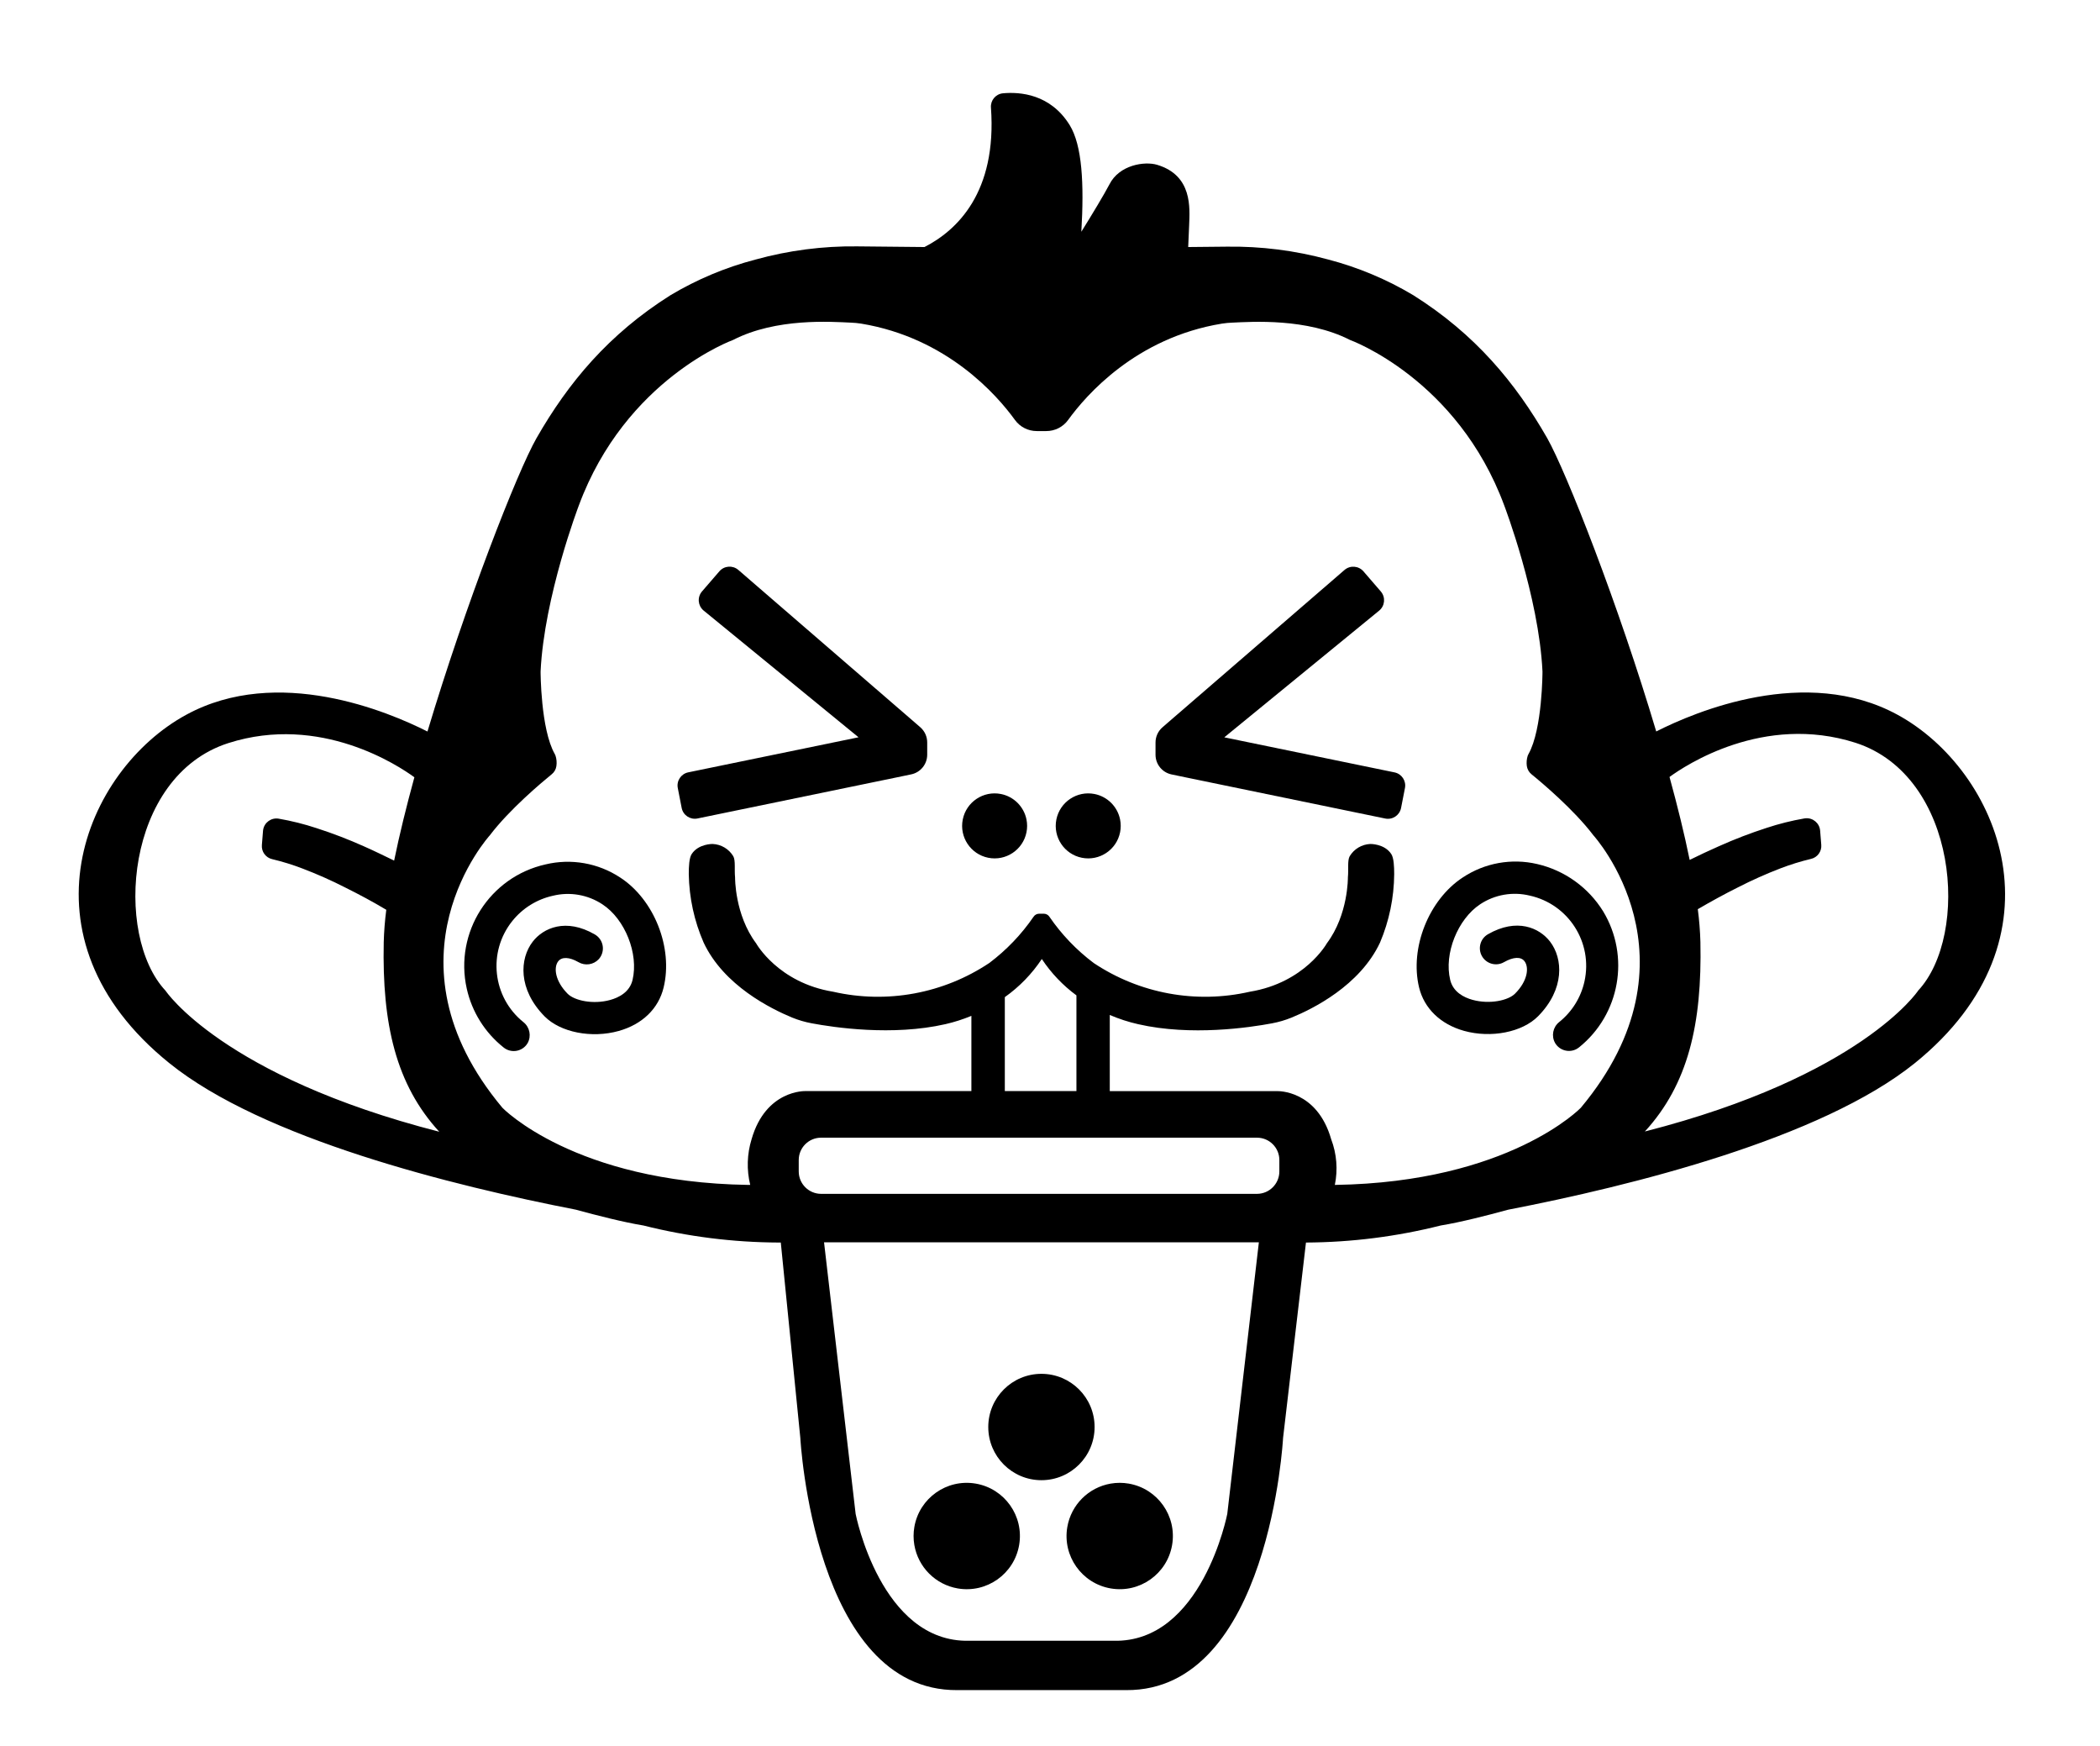 <?xml version="1.0" encoding="utf-8"?>
<!-- Generator: Adobe Illustrator 16.0.0, SVG Export Plug-In . SVG Version: 6.00 Build 0)  -->
<!DOCTYPE svg PUBLIC "-//W3C//DTD SVG 1.1//EN" "http://www.w3.org/Graphics/SVG/1.1/DTD/svg11.dtd">
<svg version="1.1" id="Layer_7" xmlns="http://www.w3.org/2000/svg" xmlns:xlink="http://www.w3.org/1999/xlink" x="0px" y="0px"
	 width="443.978px" height="368.981px" viewBox="360.877 198.547 443.978 368.981"
	 enable-background="new 360.877 198.547 443.978 368.981" xml:space="preserve">
<path d="M572.504,366.37c-3.72-0.744-7.339,1.669-8.083,5.39s1.67,7.34,5.39,8.084c3.721,0.743,7.34-1.67,8.084-5.391
	c0.178-0.889,0.178-1.804,0-2.693C577.351,369.04,575.225,366.914,572.504,366.37z"/>
<path d="M592.294,366.37c-3.72-0.744-7.339,1.669-8.083,5.39s1.67,7.34,5.39,8.084c3.721,0.743,7.34-1.67,8.084-5.391
	c0.178-0.889,0.178-1.804,0-2.693C597.141,369.04,595.015,366.914,592.294,366.37z"/>
<path d="M554.385,351.34L516.965,319c-1.188-1.02-2.978-0.886-4,0.3l-3.671,4.25c-1.023,1.188-0.891,2.981,0.298,4.006
	c0.017,0.015,0.035,0.029,0.053,0.044l32.74,26.78l-36,7.41c-1.524,0.312-2.511,1.794-2.21,3.32l0.819,4.199
	c0.299,1.534,1.785,2.536,3.319,2.236c0.011-0.002,0.021-0.004,0.031-0.006l42-8.66l3.17-0.66c1.962-0.405,3.375-2.126,3.39-4.13
	v-2.58c0.013-1.244-0.521-2.433-1.46-3.25L554.385,351.34z"/>
<path d="M655.715,361.8l-36-7.41l32.739-26.779c1.213-0.995,1.39-2.784,0.395-3.997c-0.015-0.019-0.029-0.036-0.044-0.054
	l-3.67-4.25c-1.023-1.185-2.813-1.319-4-0.3l-37.42,32.33l-1.07,0.93c-0.945,0.814-1.483,2.004-1.471,3.25v2.58
	c0.016,2.004,1.428,3.725,3.391,4.131l3.17,0.659l42,8.66c1.53,0.316,3.027-0.668,3.344-2.199c0.002-0.01,0.004-0.021,0.006-0.03
	l0.82-4.2C658.212,363.6,657.234,362.116,655.715,361.8z"/>
<path d="M699.815,391.17c-3.131-5.061-8.152-8.66-13.95-10c-5.406-1.264-11.094-0.239-15.72,2.83c-7.2,4.7-11.26,14.91-9.25,23.25
	c1.08,4.45,4.54,7.79,9.51,9.18c5.72,1.59,12.3,0.29,15.641-3.08c5.68-5.75,5.289-12.22,2.529-15.8c-2.25-2.91-7-5.05-13.12-1.54
	c-1.629,0.937-2.19,3.016-1.255,4.646c0.937,1.629,3.016,2.19,4.646,1.255c2-1.13,3.569-1.2,4.34-0.2c1,1.32,0.68,4.17-2,6.85
	c-1.431,1.45-5.37,2.311-9,1.311c-1.811-0.5-4.09-1.64-4.71-4.21c-1.34-5.53,1.57-12.84,6.35-16c3.081-2.037,6.872-2.696,10.46-1.82
	c8.204,1.808,13.389,9.923,11.581,18.127c-0.748,3.395-2.637,6.432-5.351,8.604c-1.328,1.061-1.696,2.925-0.87,4.41
	c0.944,1.622,3.026,2.172,4.648,1.228c0.151-0.088,0.296-0.188,0.432-0.298C703.369,412.951,705.543,400.675,699.815,391.17z"/>
<path d="M491.965,384c-4.637-3.046-10.324-4.044-15.721-2.76c-11.859,2.642-19.331,14.397-16.689,26.257
	c1.096,4.917,3.845,9.31,7.79,12.443c1.464,1.185,3.61,0.959,4.796-0.505c0.108-0.135,0.207-0.276,0.294-0.426
	c0.814-1.488,0.443-3.348-0.88-4.41c-6.56-5.248-7.622-14.819-2.374-21.379c2.172-2.714,5.208-4.603,8.604-5.351
	c3.588-0.877,7.379-0.217,10.46,1.82c4.78,3.13,7.69,10.439,6.36,16c-0.62,2.569-2.91,3.71-4.72,4.21c-3.61,1-7.551,0.14-9-1.311
	c-2.65-2.68-3-5.53-2-6.85c0.77-1,2.369-0.931,4.29,0.17c1.401,0.819,3.183,0.558,4.29-0.63c1.258-1.395,1.147-3.544-0.247-4.803
	c-0.176-0.158-0.368-0.299-0.573-0.418c-6.101-3.54-10.9-1.39-13.141,1.521c-2.77,3.58-3.159,10.05,2.521,15.8
	c3.34,3.37,9.92,4.67,15.64,3.08c5-1.39,8.44-4.73,9.51-9.18C503.225,398.86,499.164,388.65,491.965,384z"/>
<circle cx="581.055" cy="500.16" r="11.24"/>
<path d="M563.365,534.28c6.118,1.048,11.929-3.062,12.978-9.181c1.048-6.118-3.062-11.928-9.181-12.977
	c-6.118-1.049-11.929,3.062-12.977,9.18c-0.216,1.257-0.216,2.541,0,3.797C554.992,529.795,558.669,533.473,563.365,534.28z"/>
<path d="M586.525,521.3c-1.049,6.118,3.062,11.929,9.18,12.978c6.119,1.048,11.929-3.062,12.978-9.181
	c1.048-6.118-3.062-11.928-9.181-12.977c-1.256-0.216-2.54-0.216-3.797,0C591.01,512.928,587.332,516.604,586.525,521.3z"/>
<path d="M762.034,349.61c-19.37-10.54-42.79-0.63-51,3.54c-8-26.86-19-54.831-23.05-62c-6.73-11.75-15.26-22-28.33-30.22
	c-5.613-3.352-11.674-5.89-18-7.54c-6.975-1.899-14.182-2.812-21.41-2.71l-8.16,0.08c0.08-1.59,0.15-3.28,0.2-4.61
	c0.13-3.62,0.75-10.51-6.77-12.77c-2.641-0.79-8,0-10.09,4.15c-1.091,2.09-3.65,6.33-5.931,10c0.601-10.14,0.181-18.26-2.47-22.55
	c-4.06-6.56-10.49-7.05-14.13-6.71c-1.51,0.158-2.621,1.486-2.51,3c1.3,18-7.23,26-14.051,29.49l-14.25-0.14
	c-7.244-0.083-14.465,0.853-21.449,2.78c-6.326,1.65-12.387,4.189-18,7.54c-13.07,8.24-21.601,18.47-28.33,30.22
	c-4.09,7.16-15,35.13-23.051,62c-8.239-4.17-31.659-14.08-51-3.54c-21.539,11.72-36.379,47.18-3.6,73.61c19.8,16,59.87,25.909,86,31
	c4.49,1.229,10.1,2.659,14.271,3.34c9.354,2.355,18.962,3.564,28.609,3.6h0.42l4.13,41.3c0,0,2.841,53.49,33.16,53.3h35.74
	c30.32,0.19,33.16-53.3,33.16-53.3l4.84-41.3c9.604-0.045,19.167-1.254,28.48-3.6c4.17-0.681,9.779-2.11,14.27-3.34
	c26.09-5.051,66.16-15,86-31C798.414,396.79,783.574,361.33,762.034,349.61z M395.875,407.94c-11-11.75-8.521-45.351,13.27-52.33
	c19.5-6.24,36.07,4.83,39.34,7.22c-1.69,6.17-3.16,12.14-4.28,17.61c-2.09-1-4.2-2.051-6.359-3c-3.277-1.47-6.632-2.759-10.051-3.86
	c-2.613-0.862-5.287-1.531-8-2c-1.552-0.26-3.021,0.787-3.281,2.34c-0.013,0.073-0.021,0.146-0.028,0.22l-0.24,3
	c-0.129,1.409,0.81,2.694,2.19,3c2.192,0.522,4.347,1.19,6.45,2c3.07,1.17,6.074,2.505,9,4c2.93,1.46,5.819,3,8.659,4.7
	c-0.297,2.272-0.477,4.56-0.54,6.851c-0.359,17.319,2.58,30.079,11.74,40.06C407.895,426,395.875,407.94,395.875,407.94z
	 M529.744,446.16v-2.43c0-2.607,2.113-4.721,4.721-4.721l0,0h92.17c2.606,0,4.72,2.113,4.72,4.721l0,0v2.43
	c-0.011,2.603-2.118,4.709-4.72,4.72h-92.17C531.863,450.869,529.755,448.763,529.744,446.16z M581.135,401.24
	c1.971,2.972,4.448,5.575,7.319,7.689v20.23h-15.14V409.3C576.396,407.118,579.047,404.386,581.135,401.24z M620.345,518.53
	c0,0-5.311,27.279-24.07,26.81h-30.44c-18.76,0.47-24.06-26.81-24.06-26.81l-6.68-57.41h91.93L620.345,518.53z M643.084,449
	c0.668-3.228,0.401-6.579-0.77-9.66c-3-10.47-11.36-10.17-11.36-10.17h-35.45v-16.1c1.938,0.831,3.945,1.483,6,1.949
	c11.181,2.561,23.62,0.7,28.29-0.18c1.414-0.263,2.798-0.668,4.131-1.21c4.46-1.82,14.439-6.75,18.71-15.85
	c1.942-4.579,2.962-9.496,3-14.471c0-1.63-0.08-3.409-0.61-4.239c-1.43-2.21-4.44-2.141-4.44-2.141
	c-1.795,0.078-3.433,1.051-4.359,2.59c-0.51,0.9-0.21,2.811-0.38,4.48c0,0,0.1,7.86-4.45,13.93c0,0-4.641,8.33-16.29,10.23
	c-11.367,2.596-23.301,0.4-33-6.07c-3.626-2.724-6.784-6.021-9.351-9.76c-0.258-0.408-0.706-0.657-1.189-0.66h-1
	c-0.483,0.003-0.932,0.252-1.19,0.66c-2.565,3.739-5.724,7.036-9.35,9.76c-9.699,6.471-21.634,8.666-33,6.07
	c-11.65-1.9-16.29-10.23-16.29-10.23c-4.55-6.069-4.45-13.93-4.45-13.93c-0.17-1.67,0.13-3.58-0.38-4.48
	c-0.927-1.539-2.564-2.512-4.36-2.59c0,0-3-0.069-4.439,2.141c-0.53,0.83-0.61,2.609-0.61,4.239c0.083,4.98,1.15,9.895,3.141,14.46
	c4.27,9.101,14.25,14,18.71,15.851c1.332,0.542,2.716,0.947,4.13,1.21c4.67,0.88,17.109,2.74,28.29,0.18
	c1.872-0.43,3.705-1.015,5.479-1.75v15.9h-35.1c0,0-8.36-0.3-11.37,10.17c-0.969,3.135-1.069,6.473-0.29,9.66h-0.47
	c-36.761-0.57-51.92-16.3-51.92-16.3c-26.4-31.57-2.65-57.601-2.65-57.601c4.14-5.46,10.94-11.149,13.06-12.88
	c0.544-0.426,0.902-1.046,1-1.729c0.112-0.748,0.048-1.513-0.189-2.23c-0.04-0.114-0.09-0.225-0.15-0.33c-3-5.25-3-17.439-3-17.439
	c0.761-15.91,8.08-35.081,8.08-35.081c9.92-26.81,32.62-35,32.62-35c9.13-4.7,20.78-3.84,24.84-3.66
	c0.747,0.025,1.492,0.096,2.23,0.21c18.18,3,28.75,15.15,32.51,20.35c1.072,1.488,2.796,2.367,4.63,2.36h2
	c1.834,0.007,3.559-0.872,4.63-2.36c3.761-5.2,14.33-17.38,32.511-20.35c0.738-0.115,1.482-0.185,2.229-0.21
	c4.06-0.18,15.71-1,24.84,3.66c0,0,22.7,8.18,32.62,35c0,0,7.32,19.17,8.08,35.081c0,0,0,12.17-2.95,17.43
	c-0.068,0.114-0.125,0.234-0.17,0.359c-0.227,0.711-0.291,1.462-0.189,2.2c0.102,0.686,0.459,1.307,1,1.74
	c2.13,1.73,8.92,7.43,13.06,12.88c0,0,23.75,26-2.65,57.601c0,0-15.159,15.729-51.92,16.3L643.084,449z M766.395,407.95
	c0,0-12.021,18.05-57.76,29.75c9.159-10,12.1-22.74,11.739-40.061c-0.065-2.317-0.249-4.631-0.55-6.93
	c2.8-1.63,5.641-3.19,8.51-4.62c2.91-1.492,5.897-2.827,8.95-4c2.104-0.808,4.259-1.477,6.45-2c1.384-0.302,2.324-1.59,2.19-3
	l-0.24-3c-0.139-1.567-1.522-2.727-3.09-2.588c-0.074,0.007-0.147,0.016-0.221,0.028c-2.712,0.469-5.386,1.137-8,2
	c-3.417,1.104-6.772,2.392-10.05,3.859c-2.109,0.92-4.17,1.91-6.22,2.91c-1.11-5.45-2.57-11.38-4.26-17.53
	c3.27-2.39,19.84-13.46,39.34-7.22c21.729,7.04,24.2,40.641,13.21,52.391V407.95z"/>
</svg>
